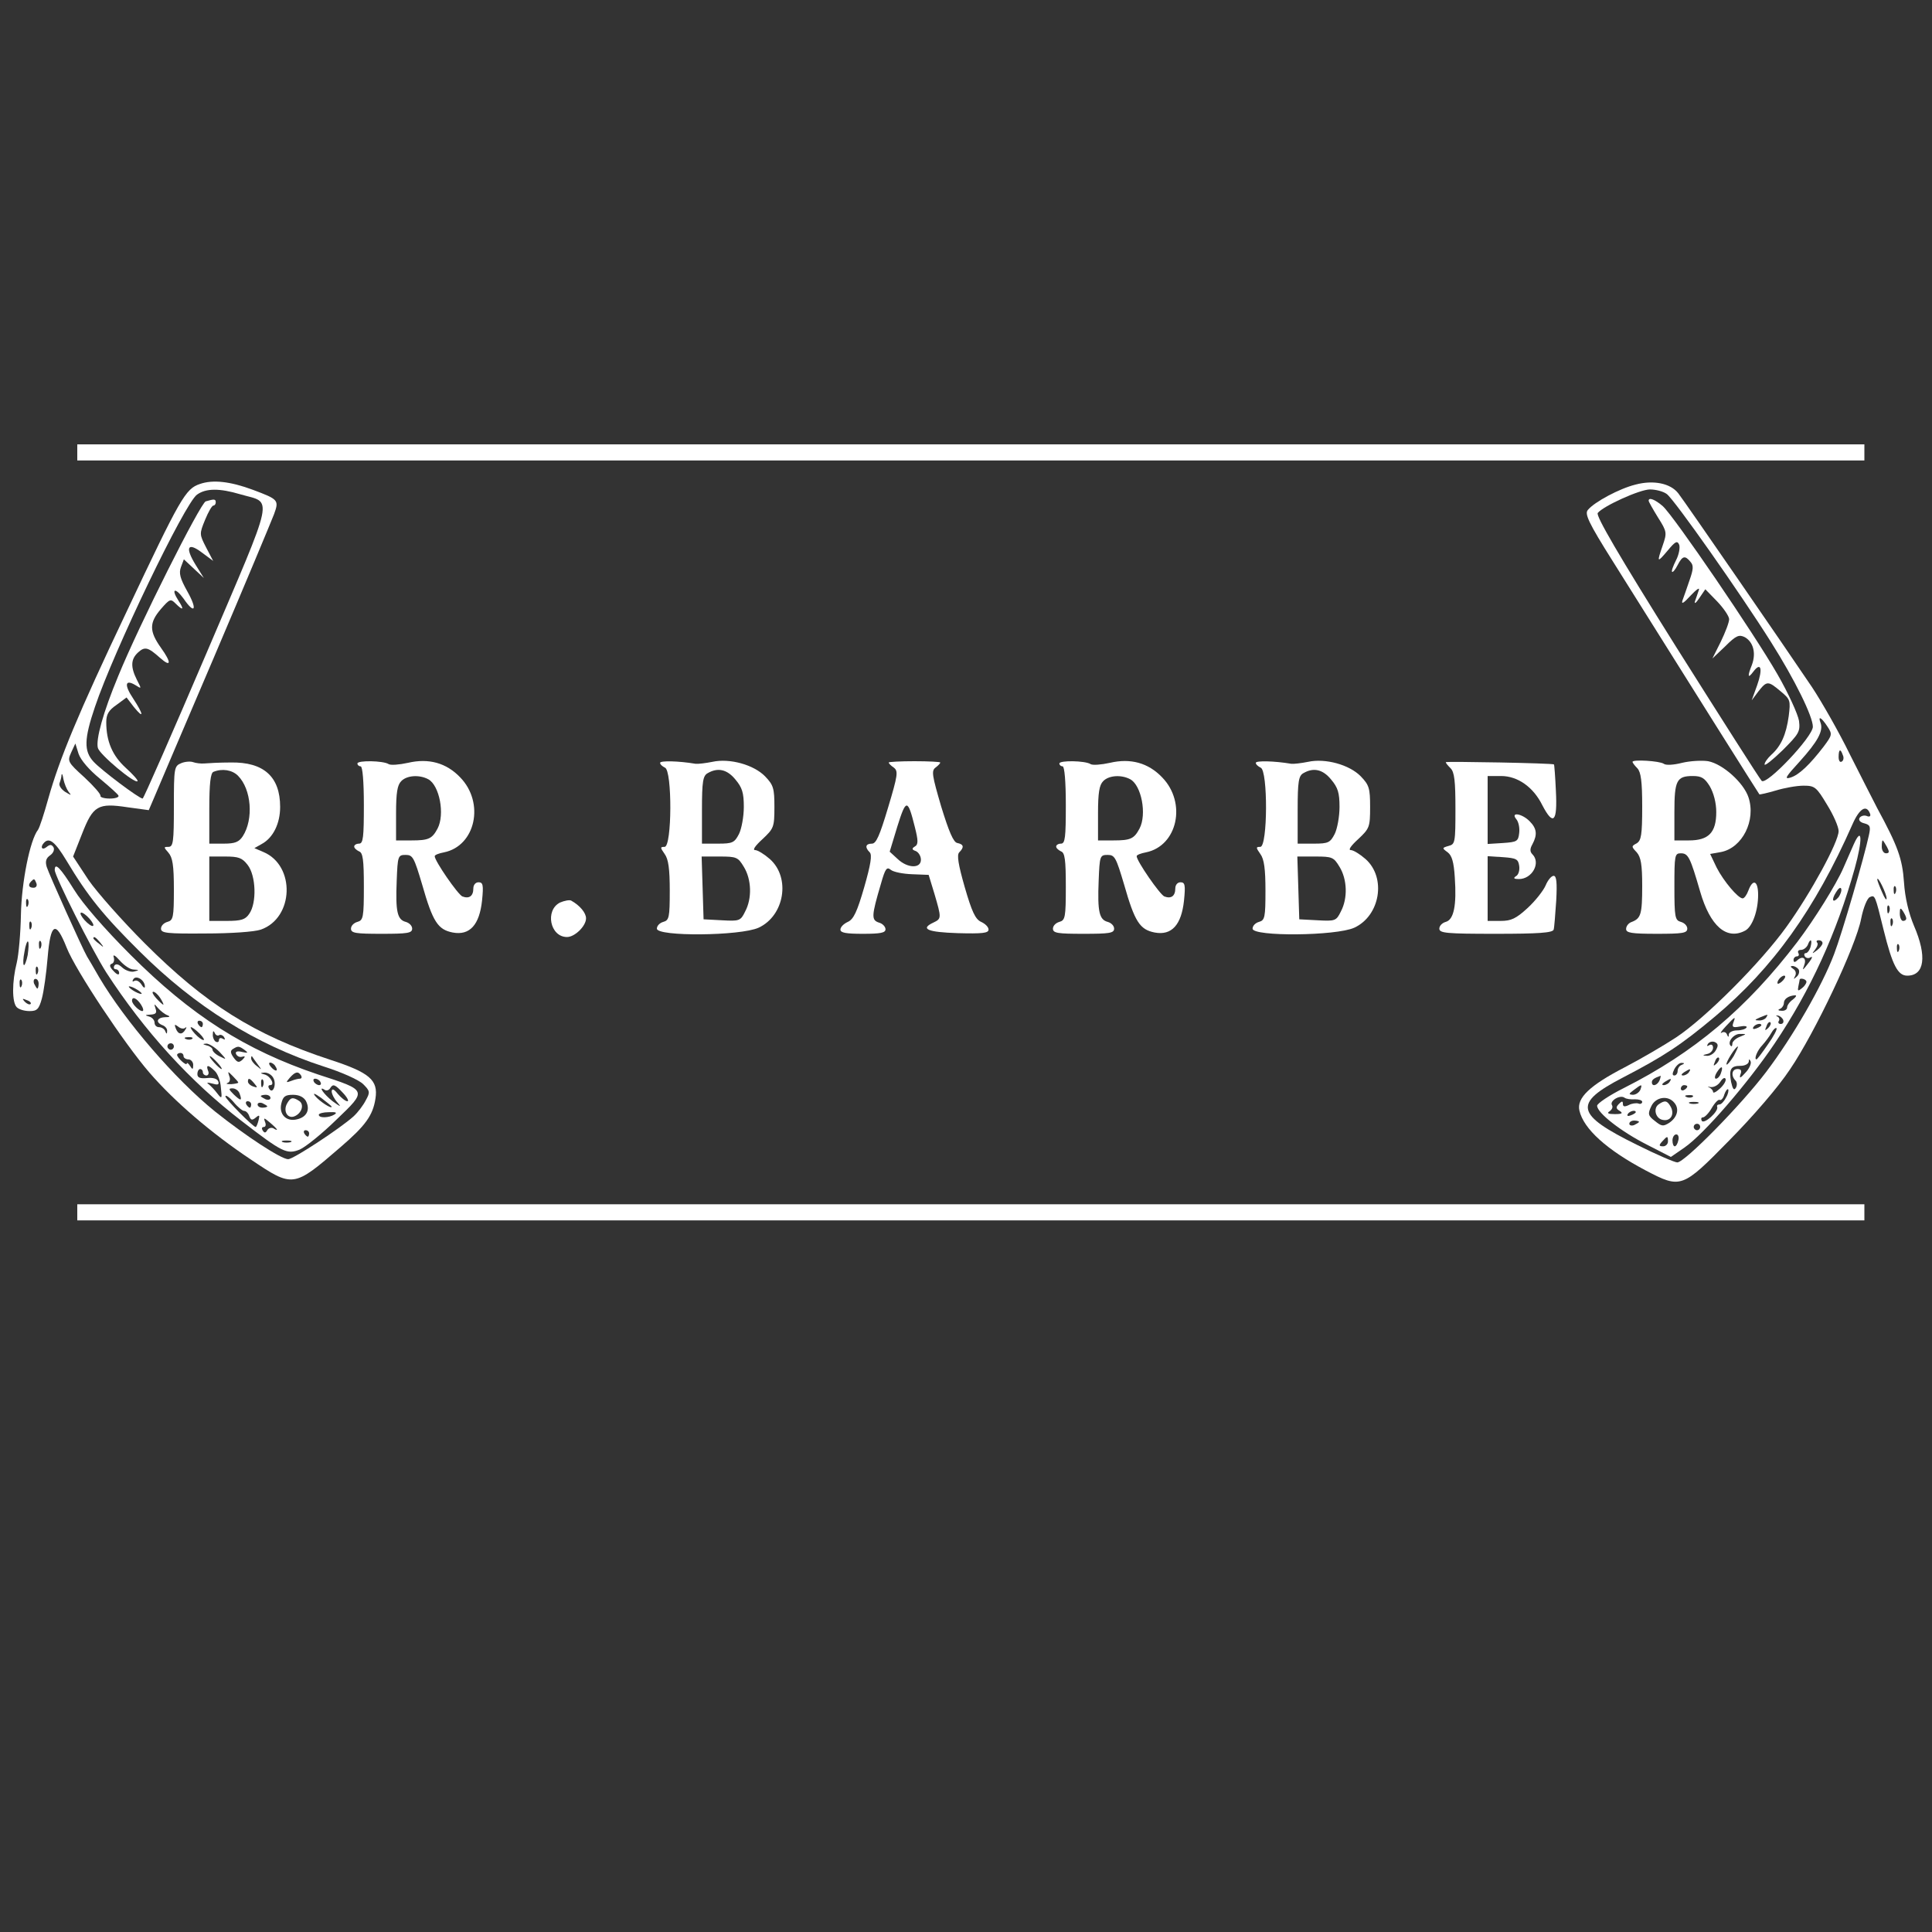 <?xml version="1.0" standalone="no"?>
<!DOCTYPE svg PUBLIC "-//W3C//DTD SVG 20010904//EN"
 "http://www.w3.org/TR/2001/REC-SVG-20010904/DTD/svg10.dtd">
<svg version="1.0" xmlns="http://www.w3.org/2000/svg"
 width="600pt" height="600pt" viewBox="0 0 600 600"
 preserveAspectRatio="xMidYMid meet">

<rect x="0" y="0" width="600" height="600" fill="#333333" stroke="none"/>

<g transform="translate(0,600) scale(0.1,-0.1)"
fill="#ffffff" stroke="none">
<path d="M240 4595 l0 -25 2775 0 2775 0 0 25 0 25 -2775 0 -2775 0 0 -25z"/>
<path d="M621 4497 c-45 -15 -60 -41 -228 -397 -152 -320 -208 -456 -243 -580
-13 -47 -27 -90 -32 -97 -25 -32 -51 -163 -53 -263 -1 -58 -7 -125 -13 -150
-15 -59 -15 -123 0 -138 7 -7 24 -12 40 -12 23 0 29 6 38 39 6 22 14 79 18
128 9 107 25 116 59 30 28 -71 180 -299 257 -388 77 -89 192 -188 315 -270
131 -88 132 -88 278 38 78 67 101 99 109 151 9 58 -18 81 -141 121 -235 77
-387 173 -575 361 -69 69 -148 158 -175 197 l-48 73 28 71 c34 87 49 96 141
82 l66 -9 15 35 c8 20 93 218 188 441 95 223 178 422 186 443 16 44 14 46 -66
76 -70 26 -124 32 -164 18z m125 -32 c102 -30 112 15 -105 -494 -106 -248
-195 -451 -198 -451 -11 0 -128 88 -152 114 -31 33 -30 71 4 171 57 170 279
633 317 659 28 20 70 20 134 1z m-436 -883 c30 -25 57 -49 58 -53 2 -5 -10 -9
-27 -9 -17 0 -30 4 -29 8 2 5 -21 31 -50 58 -52 47 -53 50 -41 77 l13 28 10
-32 c7 -20 33 -50 66 -77z m-97 -41 c10 -12 9 -12 -11 0 -12 8 -20 20 -17 27
3 8 6 19 6 25 1 7 4 1 6 -13 3 -14 10 -31 16 -39z m-7 -213 c67 -112 115 -171
228 -283 172 -171 361 -289 571 -357 57 -18 110 -42 123 -55 21 -21 22 -25 8
-50 -8 -16 -25 -38 -38 -50 -41 -37 -187 -133 -203 -133 -22 0 -133 73 -227
148 -125 101 -279 280 -360 417 -16 28 -33 57 -38 65 -14 24 -117 253 -125
278 -5 17 -2 27 11 36 10 7 14 18 10 25 -6 9 -11 9 -22 0 -14 -11 -20 1 -7 14
16 17 34 3 69 -55z m-93 -71 c3 -8 -1 -14 -9 -14 -15 0 -18 9 -7 20 9 9 10 9
16 -6z m-26 -69 c-3 -8 -6 -5 -6 6 -1 11 2 17 5 13 3 -3 4 -12 1 -19z m10 -70
c-3 -8 -6 -5 -6 6 -1 11 2 17 5 13 3 -3 4 -12 1 -19z m-11 -84 c-4 -20 -10
-34 -12 -31 -3 3 -2 21 2 41 3 21 9 35 11 32 3 -3 2 -21 -1 -42z m41 24 c-3
-8 -6 -5 -6 6 -1 11 2 17 5 13 3 -3 4 -12 1 -19z m-10 -80 c-3 -8 -6 -5 -6 6
-1 11 2 17 5 13 3 -3 4 -12 1 -19z m-50 -40 c-3 -8 -6 -5 -6 6 -1 11 2 17 5
13 3 -3 4 -12 1 -19z m53 7 c0 -8 -2 -15 -4 -15 -2 0 -6 7 -10 15 -3 8 -1 15
4 15 6 0 10 -7 10 -15z m-25 -63 c-3 -3 -11 0 -18 7 -9 10 -8 11 6 5 10 -3 15
-9 12 -12z"/>
<path d="M639 4443 c-16 -4 -209 -388 -272 -543 -47 -113 -70 -197 -63 -223 6
-21 115 -112 123 -103 3 2 -14 21 -36 41 -42 38 -61 83 -61 142 0 24 7 37 32
54 l31 23 23 -30 c32 -39 30 -23 -2 26 -29 43 -26 62 7 42 19 -12 19 -12 4 17
-20 40 -19 64 4 85 21 19 31 16 68 -17 35 -31 36 -15 3 31 -37 52 -37 78 0
121 27 31 30 32 45 17 24 -24 28 -20 9 9 -24 37 -10 42 16 6 35 -51 44 -35 12
22 -23 41 -27 57 -20 76 l9 24 31 -29 31 -29 -25 40 c-34 55 -26 73 19 39 l35
-26 -22 42 c-21 41 -21 42 -3 86 10 24 21 44 26 44 4 0 7 5 7 10 0 10 -4 11
-31 3z"/>
<path d="M170 3298 c0 -19 116 -249 160 -318 118 -182 261 -339 420 -461 127
-98 141 -105 181 -89 18 8 69 49 113 92 97 93 98 91 -56 141 -226 76 -394 183
-583 372 -79 79 -148 158 -175 202 -43 69 -60 86 -60 61z m120 -171 c0 -6 -9
-2 -20 8 -11 10 -20 23 -20 28 0 6 9 2 20 -8 11 -10 20 -23 20 -28z m21 -54
c13 -16 12 -17 -3 -4 -10 7 -18 15 -18 17 0 8 8 3 21 -13z m104 -84 c18 -1 18
-2 2 -6 -10 -3 -27 3 -37 12 -12 11 -20 13 -25 6 -3 -6 -1 -11 4 -11 6 0 11
-5 11 -12 0 -7 -7 -5 -17 6 -13 13 -14 20 -6 23 7 2 9 12 6 21 -3 9 5 5 18
-10 14 -16 33 -29 44 -29z m35 -53 c0 -6 -5 -3 -11 7 -6 9 -15 14 -21 11 -7
-4 -8 -2 -4 5 9 14 36 -3 36 -23z m-10 -22 c0 -2 -9 0 -20 6 -11 6 -20 13 -20
16 0 2 9 0 20 -6 11 -6 20 -13 20 -16z m58 -14 c7 -11 11 -20 9 -20 -2 0 -12
9 -22 20 -10 11 -14 20 -9 20 5 0 15 -9 22 -20z m-60 -20 c7 -11 9 -20 4 -20
-10 0 -32 22 -32 32 0 15 15 8 28 -12z m82 -33 c10 -4 7 -6 -7 -6 -26 -1 -31
-16 -8 -25 8 -3 15 -11 14 -18 0 -10 -2 -10 -6 0 -2 6 -11 12 -19 12 -8 0 -14
6 -14 14 0 8 -8 17 -17 19 -14 4 -13 5 4 6 17 1 21 5 16 19 -5 16 -5 16 8 1 8
-9 21 -19 29 -22z m110 -27 c0 -5 -2 -10 -4 -10 -3 0 -8 5 -11 10 -3 6 -1 10
4 10 6 0 11 -4 11 -10z m-55 -12 c5 4 5 1 1 -5 -10 -18 -23 -16 -30 3 -5 13
-4 14 7 6 8 -7 18 -8 22 -4z m45 -18 c11 -11 16 -20 12 -20 -5 0 -17 9 -27 20
-10 11 -15 20 -12 20 4 0 16 -9 27 -20z m60 -5 c5 3 12 0 16 -6 4 -8 3 -9 -4
-5 -7 4 -12 2 -12 -4 0 -6 -4 -8 -10 -5 -5 3 -10 14 -9 23 0 11 2 12 6 4 2 -6
9 -10 13 -7z m-83 -11 c-3 -3 -12 -4 -19 -1 -8 3 -5 6 6 6 11 1 17 -2 13 -5z
m-57 -24 c0 -5 -4 -10 -10 -10 -5 0 -10 5 -10 10 0 6 5 10 10 10 6 0 10 -4 10
-10z m141 -16 c24 -26 24 -26 2 -15 -13 6 -23 16 -23 21 0 5 -8 11 -17 13 -14
4 -15 5 -2 6 8 0 26 -11 40 -25z m79 5 c12 -9 10 -10 -8 -6 -15 4 -22 1 -19
-6 3 -7 11 -11 18 -9 11 3 12 1 2 -9 -11 -10 -16 -9 -27 6 -11 15 -11 22 -3
27 16 10 19 10 37 -3z m-190 -19 c0 -5 7 -10 15 -10 8 0 15 -8 15 -17 0 -15
-2 -16 -10 -3 -5 8 -10 11 -10 7 0 -9 -30 18 -30 27 0 3 5 6 10 6 6 0 10 -4
10 -10z m105 -20 c10 -11 16 -20 13 -20 -3 0 -13 9 -23 20 -10 11 -16 20 -13
20 3 0 13 -9 23 -20z m125 -5 c14 -19 14 -19 -2 -6 -10 7 -18 18 -18 24 0 6 1
8 3 6 1 -2 9 -13 17 -24z m55 -6 c11 -16 1 -19 -13 -3 -7 8 -8 14 -3 14 5 0
13 -5 16 -11z m-188 -15 c9 -8 18 -32 19 -52 4 -35 3 -36 -11 -18 -8 11 -21
24 -27 29 -8 5 -4 6 11 2 17 -5 22 -4 19 6 -3 9 -16 13 -35 11 -21 -2 -30 1
-30 12 0 9 4 16 9 16 4 0 8 -4 8 -10 0 -5 5 -10 11 -10 6 0 9 7 5 15 -7 19 1
19 21 -1z m73 -36 c0 -2 -10 -4 -22 -5 -13 0 -18 1 -11 4 7 2 9 12 5 21 -5 16
-5 16 11 0 9 -9 17 -18 17 -20z m109 14 c11 -20 -2 -52 -13 -33 -4 6 -3 11 3
11 16 0 1 28 -17 33 -15 4 -15 5 0 6 10 0 22 -7 27 -17z m86 8 c3 -5 2 -10 -4
-10 -5 0 -17 -3 -27 -7 -16 -6 -17 -5 -4 10 17 19 26 21 35 7z m-145 -25 c11
-13 10 -14 -4 -9 -9 3 -16 10 -16 15 0 13 6 11 20 -6z m27 -7 c-3 -8 -6 -5 -6
6 -1 11 2 17 5 13 3 -3 4 -12 1 -19z m178 12 c3 -5 2 -10 -4 -10 -5 0 -13 5
-16 10 -3 6 -2 10 4 10 5 0 13 -4 16 -10z m71 -35 c13 -14 18 -25 13 -25 -6 0
-19 10 -30 23 -12 15 -18 17 -19 8 0 -8 8 -24 18 -35 13 -15 10 -14 -15 4 -28
22 -47 50 -24 35 5 -3 12 -1 16 5 9 15 15 13 41 -15z m-322 -1 c9 -24 4 -24
-18 -3 -16 16 -17 19 -4 19 9 0 19 -7 22 -16z m286 -41 c0 -8 -38 17 -51 33
-9 11 -2 9 19 -6 17 -13 32 -25 32 -27z m-272 -13 c6 0 13 -7 16 -16 5 -13 9
-14 20 -5 12 10 13 8 9 -8 -3 -12 -7 -21 -9 -21 -8 0 -94 87 -94 95 0 6 12 -2
25 -17 13 -16 28 -28 33 -28z m82 40 c0 -5 -7 -7 -15 -4 -8 4 -15 8 -15 10 0
2 7 4 15 4 8 0 15 -4 15 -10z m110 -9 c14 -27 3 -50 -27 -57 -34 -9 -58 16
-49 50 5 21 12 26 36 26 19 0 33 -7 40 -19z m-170 -11 c0 -5 -2 -10 -4 -10 -3
0 -8 5 -11 10 -3 6 -1 10 4 10 6 0 11 -4 11 -10z m50 -6 c0 -2 -7 -4 -15 -4
-8 0 -15 4 -15 10 0 5 7 7 15 4 8 -4 15 -8 15 -10z m209 -25 c-17 -11 -49 -12
-49 -1 0 4 14 8 31 8 22 1 27 -1 18 -7z m-179 -47 c0 -2 -5 0 -11 4 -6 3 -15
1 -19 -6 -5 -9 -9 -9 -14 -1 -4 6 -3 11 3 11 6 0 8 7 4 16 -5 14 -3 13 15 -2
12 -10 22 -20 22 -22z m100 -12 c0 -5 -2 -10 -4 -10 -3 0 -8 5 -11 10 -3 6 -1
10 4 10 6 0 11 -4 11 -10z m-57 -27 c-7 -2 -19 -2 -25 0 -7 3 -2 5 12 5 14 0
19 -2 13 -5z"/>
<path d="M891 2572 c-12 -23 2 -47 23 -39 23 9 32 37 15 48 -20 13 -27 11 -38
-9z"/>
<path d="M5079 4495 c-49 -12 -128 -54 -148 -79 -10 -12 2 -39 77 -158 250
-399 454 -723 456 -725 1 -1 24 4 51 12 26 8 65 15 86 15 35 0 40 -4 73 -59
20 -32 36 -69 36 -82 0 -34 -87 -193 -161 -296 -80 -112 -253 -285 -344 -345
-38 -25 -110 -67 -160 -93 -108 -56 -149 -95 -140 -134 13 -57 85 -122 206
-186 109 -57 113 -56 259 93 74 75 152 165 189 221 77 113 205 383 221 468 7
35 19 64 27 67 16 7 16 7 43 -103 27 -109 44 -141 73 -141 54 0 62 60 21 155
-16 38 -28 87 -31 135 -5 73 -19 112 -83 230 -10 19 -48 94 -84 165 -35 72
-89 166 -118 210 -78 116 -395 576 -416 603 -24 31 -77 42 -133 27z m97 -29
c23 -16 229 -309 324 -460 74 -117 130 -231 130 -263 0 -31 -144 -183 -159
-168 -6 6 -125 193 -265 415 -180 287 -251 409 -244 417 18 22 131 73 162 73
18 0 41 -6 52 -14z m499 -722 c16 -24 15 -27 -11 -62 -43 -56 -77 -89 -104
-97 -20 -6 -14 3 29 50 56 62 74 95 65 120 -9 23 2 18 21 -11z m48 -89 c4 -8
2 -17 -3 -20 -6 -4 -10 3 -10 14 0 25 6 27 13 6z m85 -183 c2 -7 -2 -10 -11
-6 -8 3 -18 0 -22 -6 -4 -7 2 -14 15 -17 18 -5 20 -10 14 -37 -14 -66 -83
-304 -108 -369 -37 -98 -127 -255 -211 -366 -78 -103 -253 -281 -276 -281 -8
0 -64 24 -124 54 -193 95 -200 129 -46 209 129 67 182 102 287 190 180 151
310 332 427 597 22 50 44 63 55 32z m52 -102 c8 -15 8 -20 -3 -20 -7 0 -13 9
-13 20 0 11 1 20 3 20 1 0 7 -9 13 -20z m-1 -160 c0 -8 -6 0 -14 19 -8 18 -15
36 -15 40 1 13 29 -45 29 -59z m28 18 c-3 -8 -6 -5 -6 6 -1 11 2 17 5 13 3 -3
4 -12 1 -19z m-20 -60 c-3 -8 -6 -5 -6 6 -1 11 2 17 5 13 3 -3 4 -12 1 -19z
m53 -20 c0 -5 -4 -8 -10 -8 -5 0 -10 10 -10 23 0 18 2 19 10 7 5 -8 10 -18 10
-22z m-43 -20 c-3 -8 -6 -5 -6 6 -1 11 2 17 5 13 3 -3 4 -12 1 -19z m20 -80
c-3 -8 -6 -5 -6 6 -1 11 2 17 5 13 3 -3 4 -12 1 -19z"/>
<path d="M5120 4445 c0 -3 13 -26 29 -52 28 -44 28 -48 15 -86 -19 -55 -18
-56 15 -17 24 29 30 32 36 18 3 -9 -1 -31 -10 -48 -9 -18 -15 -34 -12 -36 2
-2 10 7 17 21 15 29 23 31 40 10 10 -11 9 -23 -3 -57 -8 -24 -18 -52 -22 -63
-4 -13 4 -8 25 15 18 19 29 27 26 18 -3 -10 -9 -26 -12 -35 -3 -10 3 -6 13 9
l19 28 37 -38 c20 -21 37 -46 37 -55 0 -10 -12 -41 -26 -70 l-26 -52 40 38
c34 34 43 37 61 28 26 -15 35 -49 22 -85 -15 -37 -13 -45 4 -22 24 32 30 9 12
-42 l-17 -47 21 28 c26 33 30 33 69 0 30 -25 31 -28 25 -77 -8 -58 -24 -93
-54 -120 -12 -11 -21 -24 -21 -30 0 -6 25 14 56 44 51 51 55 58 51 91 -3 20
-33 86 -67 145 -73 127 -320 489 -356 522 -23 20 -44 29 -44 17z"/>
<path d="M5757 3378 c-9 -21 -24 -54 -32 -73 -22 -51 -90 -160 -143 -230 -158
-207 -321 -344 -539 -454 -46 -23 -83 -48 -83 -55 0 -22 74 -80 155 -121 l74
-38 42 29 c60 41 198 201 280 323 112 166 193 344 249 544 25 90 23 133 -3 75z
m-47 -164 c-18 -21 -24 -10 -8 15 7 12 14 17 16 11 2 -6 -2 -17 -8 -26z m-87
-154 c-3 -11 -10 -20 -15 -20 -5 0 -6 -5 -3 -10 4 -6 12 -7 18 -3 7 4 5 -2 -3
-13 -22 -29 -24 -30 -17 -12 8 21 -3 31 -20 17 -9 -9 -13 -8 -13 0 0 6 5 11
11 11 5 0 7 5 4 10 -3 6 0 10 8 10 8 0 17 7 21 15 8 22 15 18 9 -5z m37 11 c0
-5 -8 -15 -17 -22 -16 -12 -17 -12 -6 2 7 9 10 19 6 22 -3 4 -1 7 5 7 7 0 12
-4 12 -9z m-74 -82 c3 -6 1 -16 -6 -22 -10 -9 -11 -9 -5 2 4 8 2 17 -6 22 -9
6 -10 9 -2 9 6 0 15 -5 19 -11z m-48 -33 c-7 -8 -15 -12 -17 -11 -5 6 10 25
20 25 5 0 4 -6 -3 -14z m72 -5 c0 -5 -6 -14 -14 -20 -12 -10 -14 -9 -11 6 2
10 4 19 4 21 2 6 21 1 21 -7z m-42 -55 c-10 -7 -18 -18 -18 -25 0 -6 -8 -11
-17 -10 -11 0 -13 3 -5 6 6 2 12 11 12 18 0 13 15 23 35 24 6 0 2 -6 -7 -13z
m-83 -56 c-3 -5 -14 -10 -23 -9 -14 0 -13 2 3 9 27 11 27 11 20 0z m53 -8 c2
-7 -1 -12 -8 -12 -6 0 -9 4 -6 9 4 5 1 12 -4 14 -6 3 -5 4 2 3 6 -1 14 -8 16
-14z m-155 -8 c-5 -14 -1 -16 20 -12 15 3 24 1 21 -3 -3 -5 -16 -9 -30 -9 -13
0 -24 -6 -25 -12 0 -10 -2 -10 -6 0 -2 6 -10 9 -16 5 -7 -4 -1 5 13 20 29 31
31 32 23 11z m108 -17 c-10 -9 -11 -8 -5 6 3 10 9 15 12 12 3 -3 0 -11 -7 -18z
m-21 9 c0 -2 -7 -7 -16 -10 -8 -3 -12 -2 -9 4 6 10 25 14 25 6z m20 -60 c-17
-25 -33 -46 -35 -46 -9 0 3 29 18 44 9 10 22 27 28 38 6 11 13 17 16 15 3 -3
-9 -26 -27 -51z m-87 24 c-13 -5 -23 -15 -23 -21 0 -7 -2 -10 -5 -7 -12 11 9
38 29 37 21 0 21 0 -1 -9z m-74 -41 c-5 -10 -17 -18 -27 -18 -16 1 -16 2 1 6
9 2 17 11 17 19 0 9 -5 12 -12 8 -7 -4 -8 -3 -4 4 4 6 13 9 21 6 11 -5 12 -11
4 -25z m55 -19 c-10 -16 -20 -28 -22 -26 -4 5 28 56 35 56 2 0 -4 -13 -13 -30z
m-53 -23 c-10 -9 -11 -8 -5 6 3 10 9 15 12 12 3 -3 0 -11 -7 -18z m89 -29
c-15 -17 -19 -18 -15 -5 5 12 2 17 -9 17 -18 0 -21 -21 -6 -36 5 -5 5 -15 1
-22 -6 -10 -10 -4 -15 18 -7 40 -1 50 30 50 13 0 24 6 25 13 0 9 2 9 6 0 2 -7
-5 -23 -17 -35z m-197 25 c-7 -2 -13 -11 -13 -19 0 -8 -5 -14 -10 -14 -7 0 -7
6 0 20 6 11 16 20 23 19 9 0 9 -2 0 -6z m121 -27 c-3 -9 -10 -16 -15 -16 -5 0
-4 9 3 20 14 22 21 20 12 -4z m-99 4 c-3 -5 -12 -10 -18 -10 -7 0 -6 4 3 10
19 12 23 12 15 0z m-91 -25 c-7 -16 -24 -21 -24 -6 0 8 7 13 27 20 1 1 0 -6
-3 -14z m187 -26 c-12 -11 -21 -15 -21 -10 0 5 -6 11 -12 14 -7 2 -5 3 5 1 10
-1 23 6 30 17 7 11 14 14 16 8 2 -6 -6 -19 -18 -30z m-156 21 c-3 -5 -12 -10
-18 -10 -7 0 -6 4 3 10 19 12 23 12 15 0z m-91 -25 c-4 -8 -14 -15 -23 -15
-14 1 -13 3 3 15 25 19 27 19 20 0z m146 11 c0 -3 -4 -8 -10 -11 -5 -3 -10 -1
-10 4 0 6 5 11 10 11 6 0 10 -2 10 -4z m120 -35 c-6 -12 -15 -21 -20 -21 -6 0
-9 -3 -7 -8 4 -14 -40 -54 -48 -43 -3 6 -2 11 4 11 5 0 18 13 27 29 10 17 21
28 25 25 4 -2 11 5 14 17 4 11 9 18 12 16 2 -3 0 -15 -7 -26z m-282 -5 c12 0
22 -3 22 -8 0 -5 -6 -8 -12 -5 -7 2 -21 0 -30 -5 -13 -6 -18 -5 -18 4 0 9 -3
9 -12 0 -10 -10 -10 -15 2 -22 11 -7 8 -10 -15 -10 -21 0 -26 3 -16 9 7 5 11
13 7 19 -8 13 25 33 39 23 5 -4 20 -6 33 -5z m179 8 c-3 -3 -12 -4 -19 -1 -8
3 -5 6 6 6 11 1 17 -2 13 -5z m-57 -19 c16 -19 9 -45 -16 -62 -19 -12 -24 -11
-45 6 -21 16 -22 22 -11 45 13 29 52 36 72 11z m73 -2 c-7 -2 -19 -2 -25 0 -7
3 -2 5 12 5 14 0 19 -2 13 -5z m-193 -27 c0 -2 -7 -7 -16 -10 -8 -3 -12 -2 -9
4 6 10 25 14 25 6z m10 -30 c0 -2 -7 -6 -15 -10 -8 -3 -15 -1 -15 4 0 6 7 10
15 10 8 0 15 -2 15 -4z m190 -16 c0 -5 -4 -10 -10 -10 -5 0 -10 5 -10 10 0 6
5 10 10 10 6 0 10 -4 10 -10z m-68 -42 c-2 -10 -7 -18 -11 -18 -4 0 -7 8 -7
18 0 10 5 19 12 19 6 0 9 -9 6 -19z m-32 -3 c0 -8 -7 -15 -15 -15 -13 0 -14 3
-3 15 16 18 18 18 18 0z"/>
<path d="M5152 2571 c-19 -12 -11 -45 12 -49 24 -5 37 17 25 40 -11 20 -18 22
-37 9z"/>
<path d="M563 3630 c-22 -9 -23 -14 -23 -135 0 -110 -2 -125 -17 -125 -15 0
-15 -1 0 -18 13 -15 17 -39 17 -114 0 -87 -2 -96 -20 -101 -11 -3 -20 -12 -20
-21 0 -14 18 -16 138 -15 78 0 152 5 172 12 103 36 108 199 8 241 l-28 12 23
13 c35 19 57 63 57 115 0 94 -51 140 -154 138 -33 0 -70 -2 -81 -3 -11 -1 -27
1 -35 4 -8 3 -25 2 -37 -3z m176 -39 c42 -42 49 -135 15 -188 -12 -18 -24 -23
-59 -23 l-45 0 0 109 c0 78 4 111 13 114 27 11 58 6 76 -12z m30 -277 c26 -33
29 -118 5 -152 -12 -18 -25 -22 -70 -22 l-54 0 0 100 0 100 49 0 c42 0 53 -4
70 -26z"/>
<path d="M1110 3629 c0 -5 5 -9 10 -9 6 0 10 -47 10 -120 0 -100 -2 -120 -15
-120 -8 0 -15 -4 -15 -9 0 -5 7 -11 15 -15 12 -4 15 -26 15 -110 0 -95 -2
-104 -20 -109 -11 -3 -20 -12 -20 -21 0 -14 15 -16 95 -16 80 0 95 2 95 16 0
9 -9 18 -20 21 -26 7 -32 31 -28 128 3 77 4 80 28 80 22 0 26 -8 51 -92 33
-116 49 -140 95 -149 53 -10 83 24 91 99 5 49 3 57 -11 57 -9 0 -16 -8 -16
-19 0 -24 -13 -33 -34 -25 -14 6 -86 110 -86 125 0 4 13 9 29 12 98 20 127
154 50 233 -43 45 -98 60 -162 45 -27 -6 -54 -8 -60 -4 -17 11 -97 12 -97 2z
m220 -49 c35 -19 52 -109 29 -153 -17 -32 -28 -37 -81 -37 l-48 0 0 84 c0 64
4 88 16 100 17 18 56 21 84 6z"/>
<path d="M2050 3631 c0 -5 7 -11 15 -15 23 -8 22 -246 -1 -246 -14 0 -14 -2 0
-22 12 -16 16 -47 16 -114 0 -83 -2 -92 -20 -97 -11 -3 -20 -12 -20 -21 0 -25
259 -23 316 3 80 37 100 155 35 213 -17 15 -38 28 -46 28 -9 0 1 14 23 34 35
33 37 37 37 100 0 58 -3 68 -29 95 -35 36 -110 57 -164 45 -20 -4 -44 -7 -52
-6 -53 9 -110 10 -110 3z m234 -52 c21 -25 26 -41 26 -85 0 -30 -7 -68 -15
-84 -14 -27 -20 -30 -65 -30 l-50 0 0 105 c0 88 3 106 18 114 31 18 60 12 86
-20z m26 -271 c24 -39 26 -98 4 -139 -14 -29 -18 -30 -72 -27 l-57 3 -3 98 -3
97 56 0 c52 0 57 -2 75 -32z"/>
<path d="M2760 3632 c0 -3 7 -10 16 -16 14 -11 12 -24 -18 -124 -26 -87 -37
-112 -50 -112 -20 0 -23 -11 -7 -27 8 -8 3 -38 -17 -108 -22 -76 -33 -100 -51
-108 -13 -6 -23 -16 -23 -24 0 -10 18 -13 70 -13 54 0 70 3 70 14 0 8 -9 18
-21 21 -23 8 -23 20 7 121 13 46 18 53 30 43 8 -7 38 -13 67 -14 l51 -2 18
-59 c22 -75 22 -77 -3 -89 -43 -20 -18 -30 76 -33 75 -2 95 0 95 11 0 8 -10
18 -23 24 -18 8 -29 32 -51 108 -20 70 -25 100 -17 108 16 16 14 25 -6 29 -12
2 -26 35 -50 113 -28 96 -31 111 -18 121 8 6 15 13 15 16 0 2 -36 4 -80 4 -44
0 -80 -2 -80 -4z m81 -200 c11 -43 11 -55 0 -61 -10 -6 -9 -10 3 -14 9 -4 16
-16 16 -27 0 -28 -42 -27 -73 3 l-24 22 24 79 c27 86 32 86 54 -2z"/>
<path d="M3290 3629 c0 -5 5 -9 10 -9 6 0 10 -47 10 -120 0 -100 -2 -120 -15
-120 -8 0 -15 -4 -15 -9 0 -5 7 -11 15 -15 12 -4 15 -26 15 -110 0 -95 -2
-104 -20 -109 -11 -3 -20 -12 -20 -21 0 -14 15 -16 95 -16 80 0 95 2 95 16 0
9 -9 18 -20 21 -26 7 -32 31 -28 128 3 77 4 80 28 80 22 0 26 -8 51 -92 33
-116 49 -140 95 -149 53 -10 83 24 91 99 5 49 3 57 -11 57 -9 0 -16 -8 -16
-19 0 -24 -13 -33 -34 -25 -14 6 -86 110 -86 125 0 4 13 9 29 12 98 20 127
154 50 233 -43 45 -98 60 -162 45 -27 -6 -54 -8 -60 -4 -17 11 -97 12 -97 2z
m220 -49 c35 -19 52 -109 29 -153 -17 -32 -28 -37 -81 -37 l-48 0 0 84 c0 64
4 88 16 100 17 18 56 21 84 6z"/>
<path d="M3900 3631 c0 -5 7 -11 15 -15 23 -8 22 -246 -1 -246 -14 0 -14 -2 0
-22 12 -16 16 -47 16 -114 0 -83 -2 -92 -20 -97 -11 -3 -20 -12 -20 -21 0 -25
259 -23 316 3 80 37 100 155 35 213 -17 15 -38 28 -46 28 -9 0 1 14 23 34 35
33 37 37 37 100 0 58 -3 68 -29 95 -35 36 -110 57 -164 45 -20 -4 -44 -7 -52
-6 -53 9 -110 10 -110 3z m234 -52 c21 -25 26 -41 26 -85 0 -30 -7 -68 -15
-84 -14 -27 -20 -30 -65 -30 l-50 0 0 105 c0 88 3 106 18 114 31 18 60 12 86
-20z m26 -271 c24 -39 26 -98 4 -139 -14 -29 -18 -30 -72 -27 l-57 3 -3 98 -3
97 56 0 c52 0 57 -2 75 -32z"/>
<path d="M4490 3633 c0 -3 7 -11 15 -19 12 -12 15 -41 15 -126 0 -104 -1 -110
-21 -115 -21 -6 -21 -7 -3 -20 13 -10 19 -30 22 -78 6 -87 -3 -131 -28 -138
-11 -3 -20 -12 -20 -21 0 -14 22 -16 175 -16 132 0 177 3 180 13 2 6 5 47 8
90 3 56 1 77 -8 77 -7 0 -18 -13 -25 -30 -7 -16 -32 -48 -56 -70 -36 -33 -51
-40 -84 -40 l-40 0 0 101 0 100 48 -3 c41 -3 47 -6 50 -27 2 -13 -2 -28 -10
-32 -9 -6 -7 -9 9 -9 41 0 69 50 42 77 -8 8 -8 17 0 31 16 30 14 49 -9 72 -24
24 -60 29 -41 6 7 -8 11 -27 9 -43 -3 -26 -7 -28 -50 -31 l-48 -3 0 105 0 106
42 0 c51 0 100 -34 128 -91 34 -65 47 -52 42 44 -2 45 -5 83 -6 83 -3 4 -336
10 -336 7z"/>
<path d="M5070 3634 c0 -3 7 -12 15 -20 11 -12 15 -40 15 -119 0 -88 -3 -105
-17 -114 -17 -9 -17 -10 0 -28 13 -15 17 -38 17 -104 0 -88 -4 -101 -32 -112
-10 -3 -18 -13 -18 -22 0 -12 16 -15 95 -15 80 0 95 2 95 16 0 9 -9 18 -20 21
-18 5 -20 14 -20 109 0 98 1 104 20 104 23 0 29 -12 60 -119 31 -107 82 -152
140 -121 22 12 40 61 40 111 0 44 -16 51 -30 14 -5 -14 -13 -25 -18 -25 -14 0
-59 53 -81 96 l-20 42 34 6 c66 13 109 98 85 170 -15 45 -79 103 -125 112 -19
3 -56 1 -81 -5 -27 -7 -51 -8 -57 -3 -13 9 -97 14 -97 6z m240 -76 c12 -21 20
-51 20 -80 0 -64 -24 -88 -85 -88 l-45 0 0 88 c0 98 7 112 57 112 27 0 37 -6
53 -32z"/>
<path d="M1739 3197 c-47 -24 -31 -107 22 -107 24 0 59 34 59 58 0 17 -19 40
-46 55 -5 3 -21 0 -35 -6z"/>
<path d="M240 2235 l0 -25 2775 0 2775 0 0 25 0 25 -2775 0 -2775 0 0 -25z"/>
</g>
</svg>
